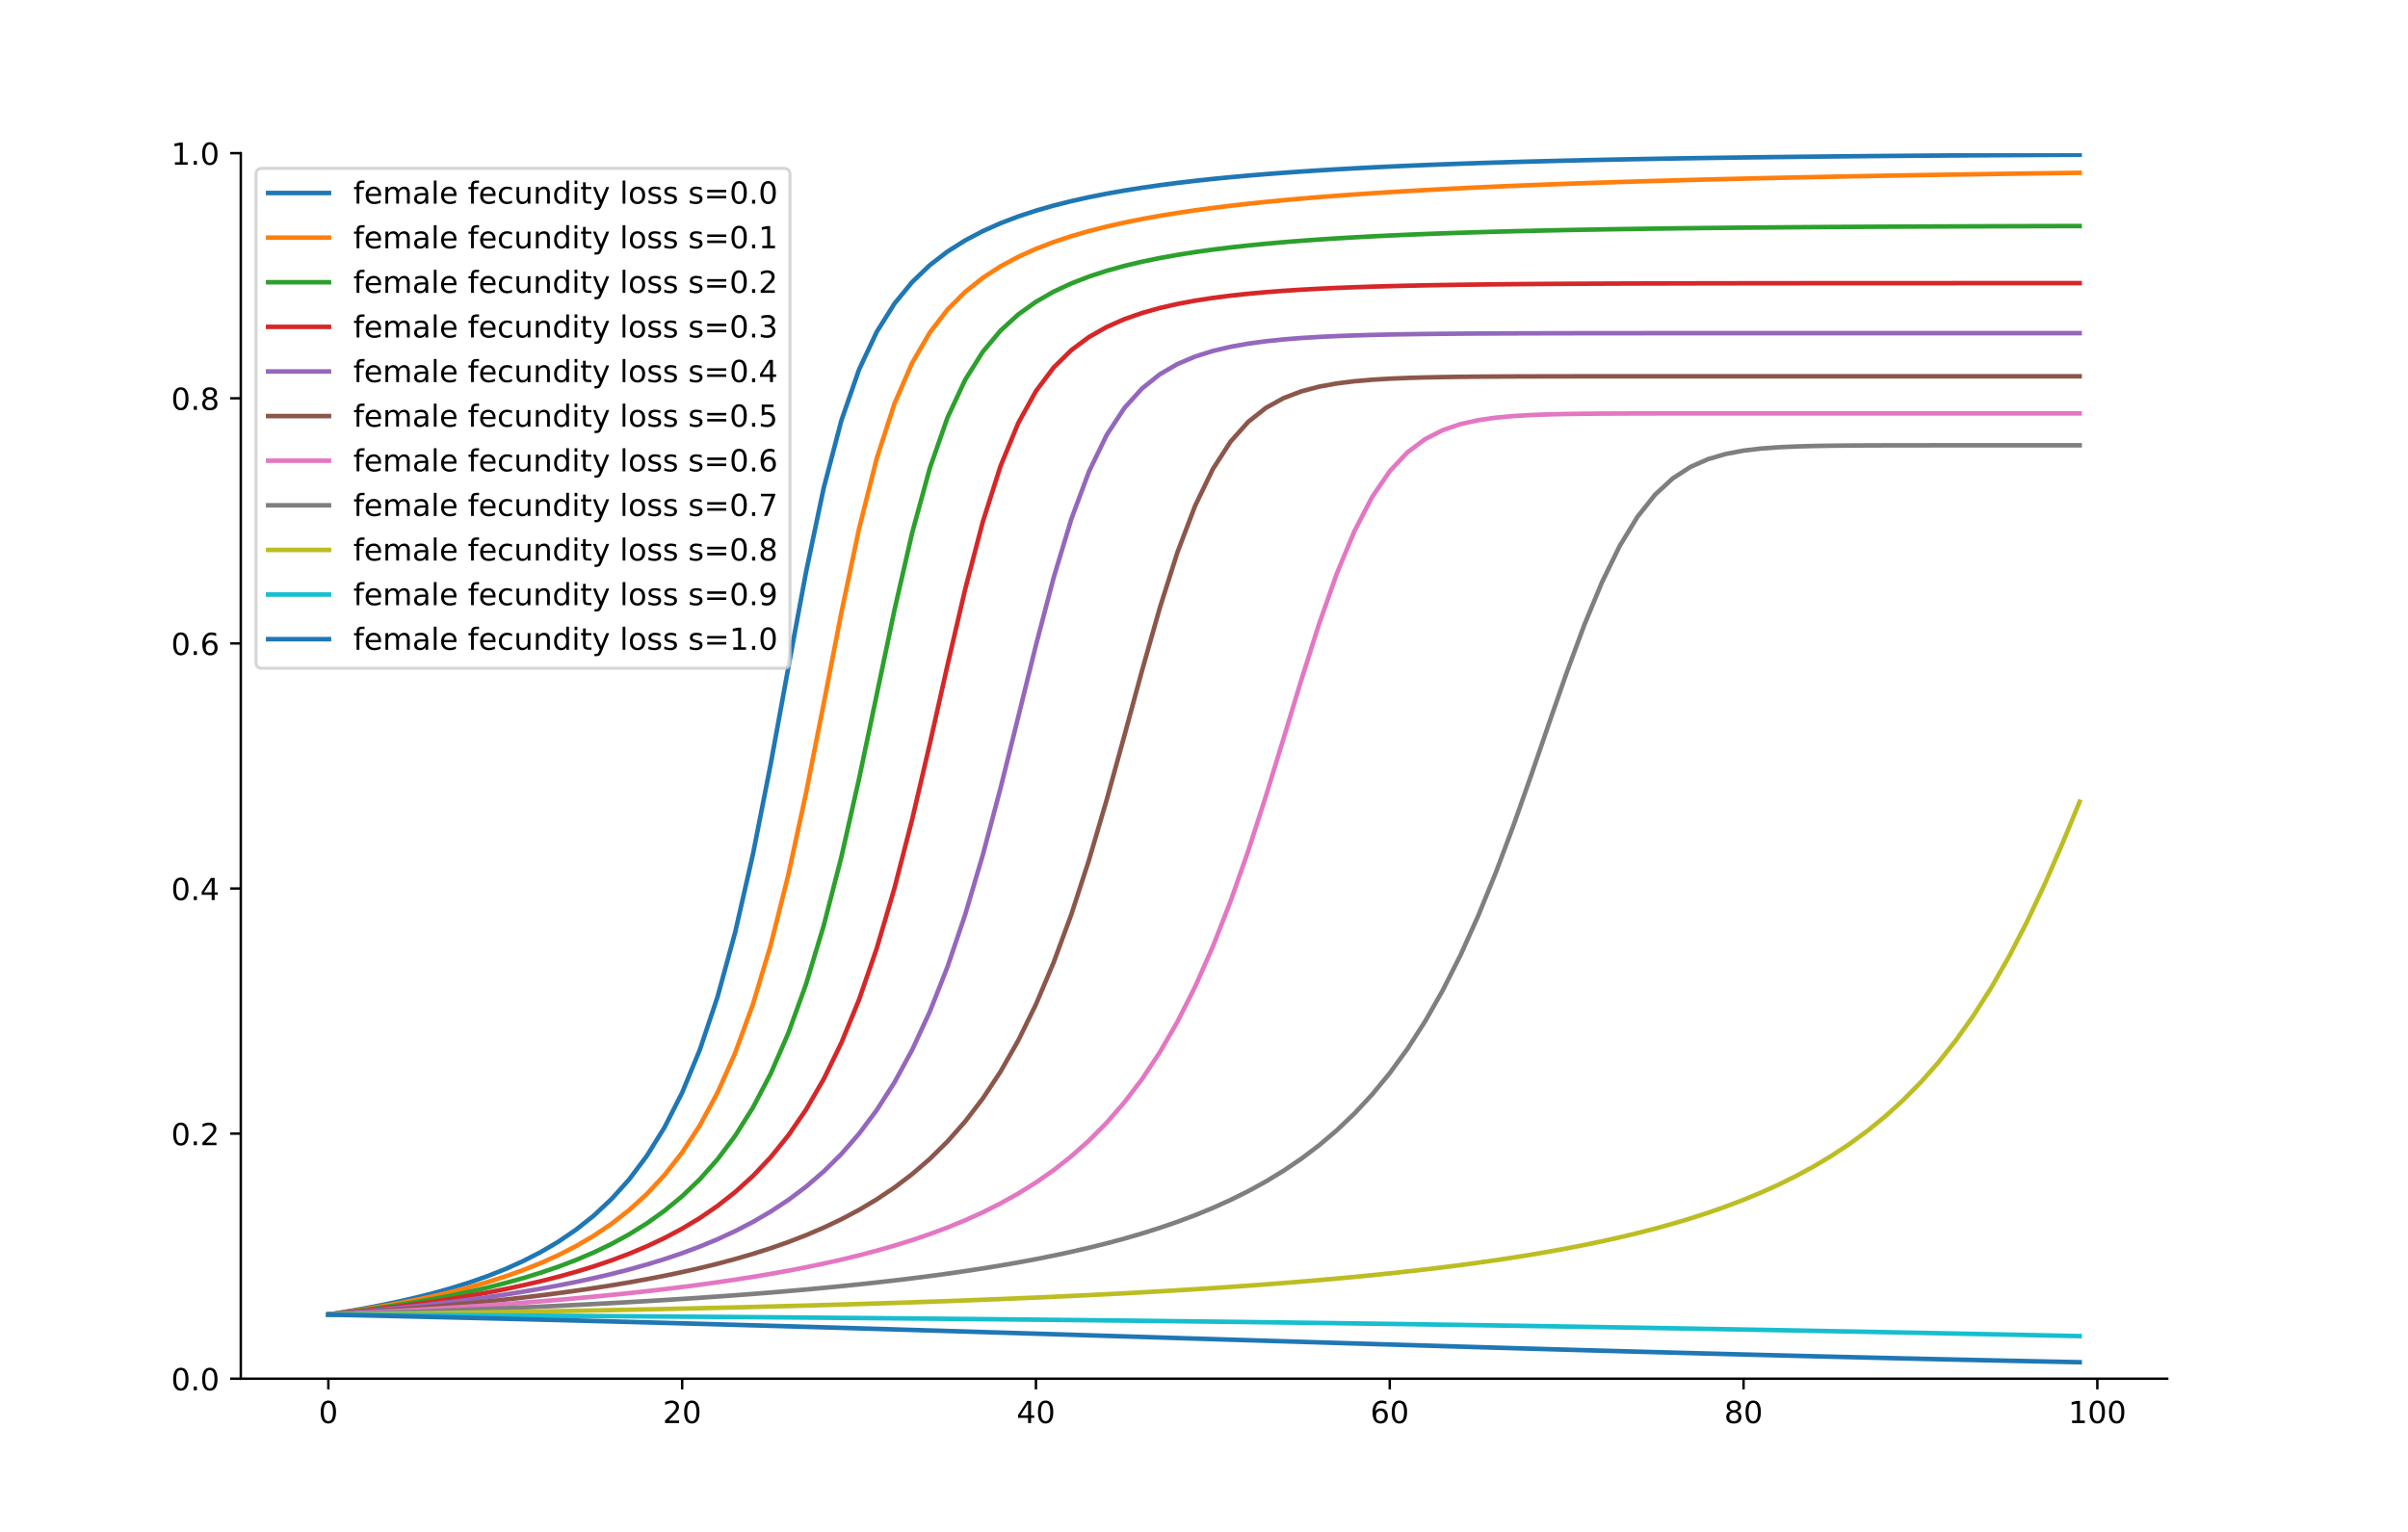 <?xml version="1.0" encoding="utf-8" standalone="no"?>
<!DOCTYPE svg PUBLIC "-//W3C//DTD SVG 1.1//EN"
  "http://www.w3.org/Graphics/SVG/1.1/DTD/svg11.dtd">
<!-- Created with matplotlib (https://matplotlib.org/) -->
<svg height="504pt" version="1.1" viewBox="0 0 792 504" width="792pt" xmlns="http://www.w3.org/2000/svg" xmlns:xlink="http://www.w3.org/1999/xlink">
 <defs>
  <style type="text/css">
*{stroke-linecap:butt;stroke-linejoin:round;}
  </style>
 </defs>
 <g id="figure_1">
  <g id="patch_1">
   <path d="M 0 504 
L 792 504 
L 792 0 
L 0 0 
z
" style="fill:#ffffff;"/>
  </g>
  <g id="axes_1">
   <g id="patch_2">
    <path d="M 79.2 453.6 
L 712.8 453.6 
L 712.8 50.4 
L 79.2 50.4 
z
" style="fill:#ffffff;"/>
   </g>
   <g id="matplotlib.axis_1">
    <g id="xtick_1">
     <g id="line2d_1">
      <defs>
       <path d="M 0 0 
L 0 3.5 
" id="m68df3eb12b" style="stroke:#000000;stroke-width:0.8;"/>
      </defs>
      <g>
       <use style="stroke:#000000;stroke-width:0.8;" x="108" xlink:href="#m68df3eb12b" y="453.6"/>
      </g>
     </g>
     <g id="text_1">
      <!-- 0 -->
      <defs>
       <path d="M 31.781 66.406 
Q 24.172 66.406 20.328 58.906 
Q 16.5 51.422 16.5 36.375 
Q 16.5 21.391 20.328 13.891 
Q 24.172 6.391 31.781 6.391 
Q 39.453 6.391 43.281 13.891 
Q 47.125 21.391 47.125 36.375 
Q 47.125 51.422 43.281 58.906 
Q 39.453 66.406 31.781 66.406 
z
M 31.781 74.219 
Q 44.047 74.219 50.516 64.516 
Q 56.984 54.828 56.984 36.375 
Q 56.984 17.969 50.516 8.266 
Q 44.047 -1.422 31.781 -1.422 
Q 19.531 -1.422 13.062 8.266 
Q 6.594 17.969 6.594 36.375 
Q 6.594 54.828 13.062 64.516 
Q 19.531 74.219 31.781 74.219 
z
" id="DejaVuSans-48"/>
      </defs>
      <g transform="translate(104.819 468.198)scale(0.1 -0.1)">
       <use xlink:href="#DejaVuSans-48"/>
      </g>
     </g>
    </g>
    <g id="xtick_2">
     <g id="line2d_2">
      <g>
       <use style="stroke:#000000;stroke-width:0.8;" x="224.364" xlink:href="#m68df3eb12b" y="453.6"/>
      </g>
     </g>
     <g id="text_2">
      <!-- 20 -->
      <defs>
       <path d="M 19.188 8.297 
L 53.609 8.297 
L 53.609 0 
L 7.328 0 
L 7.328 8.297 
Q 12.938 14.109 22.625 23.891 
Q 32.328 33.688 34.812 36.531 
Q 39.547 41.844 41.422 45.531 
Q 43.312 49.219 43.312 52.781 
Q 43.312 58.594 39.234 62.25 
Q 35.156 65.922 28.609 65.922 
Q 23.969 65.922 18.812 64.312 
Q 13.672 62.703 7.812 59.422 
L 7.812 69.391 
Q 13.766 71.781 18.938 73 
Q 24.125 74.219 28.422 74.219 
Q 39.75 74.219 46.484 68.547 
Q 53.219 62.891 53.219 53.422 
Q 53.219 48.922 51.531 44.891 
Q 49.859 40.875 45.406 35.406 
Q 44.188 33.984 37.641 27.219 
Q 31.109 20.453 19.188 8.297 
z
" id="DejaVuSans-50"/>
      </defs>
      <g transform="translate(218.001 468.198)scale(0.1 -0.1)">
       <use xlink:href="#DejaVuSans-50"/>
       <use x="63.623" xlink:href="#DejaVuSans-48"/>
      </g>
     </g>
    </g>
    <g id="xtick_3">
     <g id="line2d_3">
      <g>
       <use style="stroke:#000000;stroke-width:0.8;" x="340.727" xlink:href="#m68df3eb12b" y="453.6"/>
      </g>
     </g>
     <g id="text_3">
      <!-- 40 -->
      <defs>
       <path d="M 37.797 64.312 
L 12.891 25.391 
L 37.797 25.391 
z
M 35.203 72.906 
L 47.609 72.906 
L 47.609 25.391 
L 58.016 25.391 
L 58.016 17.188 
L 47.609 17.188 
L 47.609 0 
L 37.797 0 
L 37.797 17.188 
L 4.891 17.188 
L 4.891 26.703 
z
" id="DejaVuSans-52"/>
      </defs>
      <g transform="translate(334.365 468.198)scale(0.1 -0.1)">
       <use xlink:href="#DejaVuSans-52"/>
       <use x="63.623" xlink:href="#DejaVuSans-48"/>
      </g>
     </g>
    </g>
    <g id="xtick_4">
     <g id="line2d_4">
      <g>
       <use style="stroke:#000000;stroke-width:0.8;" x="457.091" xlink:href="#m68df3eb12b" y="453.6"/>
      </g>
     </g>
     <g id="text_4">
      <!-- 60 -->
      <defs>
       <path d="M 33.016 40.375 
Q 26.375 40.375 22.484 35.828 
Q 18.609 31.297 18.609 23.391 
Q 18.609 15.531 22.484 10.953 
Q 26.375 6.391 33.016 6.391 
Q 39.656 6.391 43.531 10.953 
Q 47.406 15.531 47.406 23.391 
Q 47.406 31.297 43.531 35.828 
Q 39.656 40.375 33.016 40.375 
z
M 52.594 71.297 
L 52.594 62.312 
Q 48.875 64.062 45.094 64.984 
Q 41.312 65.922 37.594 65.922 
Q 27.828 65.922 22.672 59.328 
Q 17.531 52.734 16.797 39.406 
Q 19.672 43.656 24.016 45.922 
Q 28.375 48.188 33.594 48.188 
Q 44.578 48.188 50.953 41.516 
Q 57.328 34.859 57.328 23.391 
Q 57.328 12.156 50.688 5.359 
Q 44.047 -1.422 33.016 -1.422 
Q 20.359 -1.422 13.672 8.266 
Q 6.984 17.969 6.984 36.375 
Q 6.984 53.656 15.188 63.938 
Q 23.391 74.219 37.203 74.219 
Q 40.922 74.219 44.703 73.484 
Q 48.484 72.75 52.594 71.297 
z
" id="DejaVuSans-54"/>
      </defs>
      <g transform="translate(450.728 468.198)scale(0.1 -0.1)">
       <use xlink:href="#DejaVuSans-54"/>
       <use x="63.623" xlink:href="#DejaVuSans-48"/>
      </g>
     </g>
    </g>
    <g id="xtick_5">
     <g id="line2d_5">
      <g>
       <use style="stroke:#000000;stroke-width:0.8;" x="573.455" xlink:href="#m68df3eb12b" y="453.6"/>
      </g>
     </g>
     <g id="text_5">
      <!-- 80 -->
      <defs>
       <path d="M 31.781 34.625 
Q 24.75 34.625 20.719 30.859 
Q 16.703 27.094 16.703 20.516 
Q 16.703 13.922 20.719 10.156 
Q 24.75 6.391 31.781 6.391 
Q 38.812 6.391 42.859 10.172 
Q 46.922 13.969 46.922 20.516 
Q 46.922 27.094 42.891 30.859 
Q 38.875 34.625 31.781 34.625 
z
M 21.922 38.812 
Q 15.578 40.375 12.031 44.719 
Q 8.5 49.078 8.5 55.328 
Q 8.5 64.062 14.719 69.141 
Q 20.953 74.219 31.781 74.219 
Q 42.672 74.219 48.875 69.141 
Q 55.078 64.062 55.078 55.328 
Q 55.078 49.078 51.531 44.719 
Q 48 40.375 41.703 38.812 
Q 48.828 37.156 52.797 32.312 
Q 56.781 27.484 56.781 20.516 
Q 56.781 9.906 50.312 4.234 
Q 43.844 -1.422 31.781 -1.422 
Q 19.734 -1.422 13.25 4.234 
Q 6.781 9.906 6.781 20.516 
Q 6.781 27.484 10.781 32.312 
Q 14.797 37.156 21.922 38.812 
z
M 18.312 54.391 
Q 18.312 48.734 21.844 45.562 
Q 25.391 42.391 31.781 42.391 
Q 38.141 42.391 41.719 45.562 
Q 45.312 48.734 45.312 54.391 
Q 45.312 60.062 41.719 63.234 
Q 38.141 66.406 31.781 66.406 
Q 25.391 66.406 21.844 63.234 
Q 18.312 60.062 18.312 54.391 
z
" id="DejaVuSans-56"/>
      </defs>
      <g transform="translate(567.092 468.198)scale(0.1 -0.1)">
       <use xlink:href="#DejaVuSans-56"/>
       <use x="63.623" xlink:href="#DejaVuSans-48"/>
      </g>
     </g>
    </g>
    <g id="xtick_6">
     <g id="line2d_6">
      <g>
       <use style="stroke:#000000;stroke-width:0.8;" x="689.818" xlink:href="#m68df3eb12b" y="453.6"/>
      </g>
     </g>
     <g id="text_6">
      <!-- 100 -->
      <defs>
       <path d="M 12.406 8.297 
L 28.516 8.297 
L 28.516 63.922 
L 10.984 60.406 
L 10.984 69.391 
L 28.422 72.906 
L 38.281 72.906 
L 38.281 8.297 
L 54.391 8.297 
L 54.391 0 
L 12.406 0 
z
" id="DejaVuSans-49"/>
      </defs>
      <g transform="translate(680.274 468.198)scale(0.1 -0.1)">
       <use xlink:href="#DejaVuSans-49"/>
       <use x="63.623" xlink:href="#DejaVuSans-48"/>
       <use x="127.246" xlink:href="#DejaVuSans-48"/>
      </g>
     </g>
    </g>
   </g>
   <g id="matplotlib.axis_2">
    <g id="ytick_1">
     <g id="line2d_7">
      <defs>
       <path d="M 0 0 
L -3.5 0 
" id="mb679fb23ec" style="stroke:#000000;stroke-width:0.8;"/>
      </defs>
      <g>
       <use style="stroke:#000000;stroke-width:0.8;" x="79.2" xlink:href="#mb679fb23ec" y="453.6"/>
      </g>
     </g>
     <g id="text_7">
      <!-- 0.0 -->
      <defs>
       <path d="M 10.688 12.406 
L 21 12.406 
L 21 0 
L 10.688 0 
z
" id="DejaVuSans-46"/>
      </defs>
      <g transform="translate(56.297 457.399)scale(0.1 -0.1)">
       <use xlink:href="#DejaVuSans-48"/>
       <use x="63.623" xlink:href="#DejaVuSans-46"/>
       <use x="95.41" xlink:href="#DejaVuSans-48"/>
      </g>
     </g>
    </g>
    <g id="ytick_2">
     <g id="line2d_8">
      <g>
       <use style="stroke:#000000;stroke-width:0.8;" x="79.2" xlink:href="#mb679fb23ec" y="372.96"/>
      </g>
     </g>
     <g id="text_8">
      <!-- 0.2 -->
      <g transform="translate(56.297 376.759)scale(0.1 -0.1)">
       <use xlink:href="#DejaVuSans-48"/>
       <use x="63.623" xlink:href="#DejaVuSans-46"/>
       <use x="95.41" xlink:href="#DejaVuSans-50"/>
      </g>
     </g>
    </g>
    <g id="ytick_3">
     <g id="line2d_9">
      <g>
       <use style="stroke:#000000;stroke-width:0.8;" x="79.2" xlink:href="#mb679fb23ec" y="292.32"/>
      </g>
     </g>
     <g id="text_9">
      <!-- 0.4 -->
      <g transform="translate(56.297 296.119)scale(0.1 -0.1)">
       <use xlink:href="#DejaVuSans-48"/>
       <use x="63.623" xlink:href="#DejaVuSans-46"/>
       <use x="95.41" xlink:href="#DejaVuSans-52"/>
      </g>
     </g>
    </g>
    <g id="ytick_4">
     <g id="line2d_10">
      <g>
       <use style="stroke:#000000;stroke-width:0.8;" x="79.2" xlink:href="#mb679fb23ec" y="211.68"/>
      </g>
     </g>
     <g id="text_10">
      <!-- 0.6 -->
      <g transform="translate(56.297 215.479)scale(0.1 -0.1)">
       <use xlink:href="#DejaVuSans-48"/>
       <use x="63.623" xlink:href="#DejaVuSans-46"/>
       <use x="95.41" xlink:href="#DejaVuSans-54"/>
      </g>
     </g>
    </g>
    <g id="ytick_5">
     <g id="line2d_11">
      <g>
       <use style="stroke:#000000;stroke-width:0.8;" x="79.2" xlink:href="#mb679fb23ec" y="131.04"/>
      </g>
     </g>
     <g id="text_11">
      <!-- 0.8 -->
      <g transform="translate(56.297 134.839)scale(0.1 -0.1)">
       <use xlink:href="#DejaVuSans-48"/>
       <use x="63.623" xlink:href="#DejaVuSans-46"/>
       <use x="95.41" xlink:href="#DejaVuSans-56"/>
      </g>
     </g>
    </g>
    <g id="ytick_6">
     <g id="line2d_12">
      <g>
       <use style="stroke:#000000;stroke-width:0.8;" x="79.2" xlink:href="#mb679fb23ec" y="50.4"/>
      </g>
     </g>
     <g id="text_12">
      <!-- 1.0 -->
      <g transform="translate(56.297 54.199)scale(0.1 -0.1)">
       <use xlink:href="#DejaVuSans-49"/>
       <use x="63.623" xlink:href="#DejaVuSans-46"/>
       <use x="95.41" xlink:href="#DejaVuSans-48"/>
      </g>
     </g>
    </g>
   </g>
   <g id="line2d_13">
    <path clip-path="url(#p7c2c29e664)" d="M 108 432.485 
L 113.818 431.541 
L 119.636 430.519 
L 125.455 429.404 
L 131.273 428.184 
L 137.091 426.842 
L 142.909 425.36 
L 148.727 423.718 
L 154.545 421.889 
L 160.364 419.841 
L 166.182 417.535 
L 172 414.923 
L 177.818 411.945 
L 183.636 408.526 
L 189.455 404.569 
L 195.273 399.952 
L 201.091 394.518 
L 206.909 388.06 
L 212.727 380.313 
L 218.545 370.928 
L 224.364 359.461 
L 230.182 345.357 
L 236 327.975 
L 241.818 306.679 
L 247.636 281.094 
L 253.455 251.561 
L 259.273 219.671 
L 265.091 188.307 
L 270.909 160.599 
L 276.727 138.366 
L 282.545 121.588 
L 288.364 109.177 
L 294.182 99.905 
L 300 92.81 
L 305.818 87.238 
L 311.636 82.759 
L 317.455 79.085 
L 323.273 76.022 
L 329.091 73.432 
L 334.909 71.217 
L 340.727 69.303 
L 346.545 67.635 
L 352.364 66.17 
L 358.182 64.874 
L 364 63.722 
L 369.818 62.692 
L 375.636 61.767 
L 381.455 60.933 
L 387.273 60.177 
L 393.091 59.491 
L 398.909 58.865 
L 404.727 58.294 
L 410.545 57.77 
L 416.364 57.288 
L 422.182 56.845 
L 428 56.436 
L 433.818 56.059 
L 439.636 55.709 
L 445.455 55.385 
L 451.273 55.083 
L 457.091 54.803 
L 462.909 54.543 
L 468.727 54.3 
L 474.545 54.073 
L 480.364 53.861 
L 486.182 53.663 
L 492 53.477 
L 497.818 53.303 
L 503.636 53.141 
L 509.455 52.988 
L 515.273 52.844 
L 521.091 52.71 
L 526.909 52.583 
L 532.727 52.464 
L 538.545 52.352 
L 544.364 52.246 
L 550.182 52.146 
L 556 52.053 
L 561.818 51.964 
L 567.636 51.881 
L 573.455 51.802 
L 579.273 51.728 
L 585.091 51.658 
L 590.909 51.592 
L 596.727 51.529 
L 602.545 51.47 
L 608.364 51.414 
L 614.182 51.361 
L 620 51.311 
L 625.818 51.264 
L 631.636 51.219 
L 637.455 51.177 
L 643.273 51.137 
L 649.091 51.099 
L 654.909 51.063 
L 660.727 51.029 
L 666.545 50.996 
L 672.364 50.966 
L 678.182 50.937 
L 684 50.909 
" style="fill:none;stroke:#1f77b4;stroke-linecap:square;stroke-width:1.5;"/>
   </g>
   <g id="line2d_14">
    <path clip-path="url(#p7c2c29e664)" d="M 108 432.485 
L 113.818 431.649 
L 119.636 430.757 
L 125.455 429.791 
L 131.273 428.742 
L 137.091 427.599 
L 142.909 426.35 
L 148.727 424.98 
L 154.545 423.471 
L 160.364 421.803 
L 166.182 419.95 
L 172 417.881 
L 177.818 415.561 
L 183.636 412.942 
L 189.455 409.97 
L 195.273 406.574 
L 201.091 402.666 
L 206.909 398.134 
L 212.727 392.837 
L 218.545 386.592 
L 224.364 379.164 
L 230.182 370.256 
L 236 359.486 
L 241.818 346.388 
L 247.636 330.424 
L 253.455 311.046 
L 259.273 287.876 
L 265.091 261.03 
L 270.909 231.547 
L 276.727 201.6 
L 282.545 173.971 
L 288.364 150.828 
L 294.182 132.842 
L 300 119.402 
L 305.818 109.414 
L 311.636 101.869 
L 317.455 96.028 
L 323.273 91.389 
L 329.091 87.621 
L 334.909 84.501 
L 340.727 81.876 
L 346.545 79.638 
L 352.364 77.705 
L 358.182 76.021 
L 364 74.54 
L 369.818 73.227 
L 375.636 72.056 
L 381.455 71.005 
L 387.273 70.055 
L 393.091 69.194 
L 398.909 68.409 
L 404.727 67.691 
L 410.545 67.032 
L 416.364 66.424 
L 422.182 65.862 
L 428 65.34 
L 433.818 64.856 
L 439.636 64.404 
L 445.455 63.982 
L 451.273 63.586 
L 457.091 63.215 
L 462.909 62.866 
L 468.727 62.538 
L 474.545 62.228 
L 480.364 61.935 
L 486.182 61.657 
L 492 61.395 
L 497.818 61.145 
L 503.636 60.908 
L 509.455 60.682 
L 515.273 60.467 
L 521.091 60.262 
L 526.909 60.066 
L 532.727 59.879 
L 538.545 59.699 
L 544.364 59.528 
L 550.182 59.363 
L 556 59.205 
L 561.818 59.054 
L 567.636 58.908 
L 573.455 58.768 
L 579.273 58.634 
L 585.091 58.504 
L 590.909 58.379 
L 596.727 58.258 
L 602.545 58.142 
L 608.364 58.029 
L 614.182 57.921 
L 620 57.816 
L 625.818 57.714 
L 631.636 57.616 
L 637.455 57.521 
L 643.273 57.429 
L 649.091 57.34 
L 654.909 57.253 
L 660.727 57.169 
L 666.545 57.088 
L 672.364 57.008 
L 678.182 56.932 
L 684 56.857 
" style="fill:none;stroke:#ff7f0e;stroke-linecap:square;stroke-width:1.5;"/>
   </g>
   <g id="line2d_15">
    <path clip-path="url(#p7c2c29e664)" d="M 108 432.485 
L 113.818 431.758 
L 119.636 430.992 
L 125.455 430.169 
L 131.273 429.283 
L 137.091 428.326 
L 142.909 427.29 
L 148.727 426.165 
L 154.545 424.939 
L 160.364 423.6 
L 166.182 422.132 
L 172 420.516 
L 177.818 418.73 
L 183.636 416.748 
L 189.455 414.538 
L 195.273 412.06 
L 201.091 409.268 
L 206.909 406.103 
L 212.727 402.493 
L 218.545 398.347 
L 224.364 393.553 
L 230.182 387.966 
L 236 381.407 
L 241.818 373.644 
L 247.636 364.392 
L 253.455 353.293 
L 259.273 339.927 
L 265.091 323.832 
L 270.909 304.582 
L 276.727 281.961 
L 282.545 256.245 
L 288.364 228.521 
L 294.182 200.767 
L 300 175.346 
L 305.818 154.042 
L 311.636 137.407 
L 317.455 124.936 
L 323.273 115.687 
L 329.091 108.755 
L 334.909 103.448 
L 340.727 99.29 
L 346.545 95.96 
L 352.364 93.242 
L 358.182 90.987 
L 364 89.091 
L 369.818 87.479 
L 375.636 86.094 
L 381.455 84.896 
L 387.273 83.85 
L 393.091 82.932 
L 398.909 82.122 
L 404.727 81.404 
L 410.545 80.764 
L 416.364 80.192 
L 422.182 79.679 
L 428 79.216 
L 433.818 78.799 
L 439.636 78.422 
L 445.455 78.08 
L 451.273 77.769 
L 457.091 77.485 
L 462.909 77.227 
L 468.727 76.991 
L 474.545 76.775 
L 480.364 76.577 
L 486.182 76.396 
L 492 76.229 
L 497.818 76.076 
L 503.636 75.935 
L 509.455 75.806 
L 515.273 75.686 
L 521.091 75.576 
L 526.909 75.475 
L 532.727 75.381 
L 538.545 75.294 
L 544.364 75.214 
L 550.182 75.14 
L 556 75.071 
L 561.818 75.008 
L 567.636 74.949 
L 573.455 74.895 
L 579.273 74.845 
L 585.091 74.798 
L 590.909 74.755 
L 596.727 74.714 
L 602.545 74.677 
L 608.364 74.643 
L 614.182 74.611 
L 620 74.581 
L 625.818 74.553 
L 631.636 74.528 
L 637.455 74.504 
L 643.273 74.482 
L 649.091 74.461 
L 654.909 74.442 
L 660.727 74.424 
L 666.545 74.408 
L 672.364 74.393 
L 678.182 74.379 
L 684 74.365 
" style="fill:none;stroke:#2ca02c;stroke-linecap:square;stroke-width:1.5;"/>
   </g>
   <g id="line2d_16">
    <path clip-path="url(#p7c2c29e664)" d="M 108 432.485 
L 113.818 431.867 
L 119.636 431.224 
L 125.455 430.538 
L 131.273 429.806 
L 137.091 429.022 
L 142.909 428.181 
L 148.727 427.277 
L 154.545 426.303 
L 160.364 425.25 
L 166.182 424.11 
L 172 422.871 
L 177.818 421.522 
L 183.636 420.046 
L 189.455 418.427 
L 195.273 416.644 
L 201.091 414.673 
L 206.909 412.484 
L 212.727 410.042 
L 218.545 407.306 
L 224.364 404.221 
L 230.182 400.726 
L 236 396.741 
L 241.818 392.168 
L 247.636 386.887 
L 253.455 380.747 
L 259.273 373.557 
L 265.091 365.085 
L 270.909 355.046 
L 276.727 343.103 
L 282.545 328.882 
L 288.364 312.018 
L 294.182 292.258 
L 300 269.641 
L 305.818 244.741 
L 311.636 218.844 
L 317.455 193.826 
L 323.273 171.581 
L 329.091 153.305 
L 334.909 139.185 
L 340.727 128.664 
L 346.545 120.919 
L 352.364 115.186 
L 358.182 110.876 
L 364 107.577 
L 369.818 105.005 
L 375.636 102.967 
L 381.455 101.331 
L 387.273 100.003 
L 393.091 98.914 
L 398.909 98.016 
L 404.727 97.269 
L 410.545 96.645 
L 416.364 96.122 
L 422.182 95.681 
L 428 95.309 
L 433.818 94.994 
L 439.636 94.726 
L 445.455 94.499 
L 451.273 94.305 
L 457.091 94.14 
L 462.909 93.999 
L 468.727 93.878 
L 474.545 93.775 
L 480.364 93.686 
L 486.182 93.611 
L 492 93.546 
L 497.818 93.49 
L 503.636 93.443 
L 509.455 93.402 
L 515.273 93.367 
L 521.091 93.336 
L 526.909 93.311 
L 532.727 93.288 
L 538.545 93.269 
L 544.364 93.253 
L 550.182 93.239 
L 556 93.227 
L 561.818 93.216 
L 567.636 93.207 
L 573.455 93.2 
L 579.273 93.193 
L 585.091 93.187 
L 590.909 93.182 
L 596.727 93.178 
L 602.545 93.175 
L 608.364 93.171 
L 614.182 93.169 
L 620 93.166 
L 625.818 93.165 
L 631.636 93.163 
L 637.455 93.161 
L 643.273 93.16 
L 649.091 93.159 
L 654.909 93.158 
L 660.727 93.157 
L 666.545 93.157 
L 672.364 93.156 
L 678.182 93.156 
L 684 93.155 
" style="fill:none;stroke:#d62728;stroke-linecap:square;stroke-width:1.5;"/>
   </g>
   <g id="line2d_17">
    <path clip-path="url(#p7c2c29e664)" d="M 108 432.485 
L 113.818 431.976 
L 119.636 431.453 
L 125.455 430.899 
L 131.273 430.313 
L 137.091 429.69 
L 142.909 429.028 
L 148.727 428.323 
L 154.545 427.571 
L 160.364 426.767 
L 166.182 425.907 
L 172 424.983 
L 177.818 423.99 
L 183.636 422.919 
L 189.455 421.762 
L 195.273 420.508 
L 201.091 419.145 
L 206.909 417.659 
L 212.727 416.035 
L 218.545 414.253 
L 224.364 412.29 
L 230.182 410.12 
L 236 407.711 
L 241.818 405.025 
L 247.636 402.015 
L 253.455 398.626 
L 259.273 394.79 
L 265.091 390.423 
L 270.909 385.423 
L 276.727 379.665 
L 282.545 372.993 
L 288.364 365.221 
L 294.182 356.121 
L 300 345.429 
L 305.818 332.849 
L 311.636 318.083 
L 317.455 300.89 
L 323.273 281.2 
L 329.091 259.269 
L 334.909 235.854 
L 340.727 212.254 
L 346.545 190.082 
L 352.364 170.774 
L 358.182 155.111 
L 364 143.102 
L 369.818 134.23 
L 375.636 127.795 
L 381.455 123.146 
L 387.273 119.771 
L 393.091 117.298 
L 398.909 115.466 
L 404.727 114.095 
L 410.545 113.06 
L 416.364 112.272 
L 422.182 111.669 
L 428 111.206 
L 433.818 110.848 
L 439.636 110.571 
L 445.455 110.357 
L 451.273 110.19 
L 457.091 110.06 
L 462.909 109.959 
L 468.727 109.88 
L 474.545 109.819 
L 480.364 109.77 
L 486.182 109.733 
L 492 109.704 
L 497.818 109.681 
L 503.636 109.663 
L 509.455 109.649 
L 515.273 109.638 
L 521.091 109.629 
L 526.909 109.623 
L 532.727 109.618 
L 538.545 109.614 
L 544.364 109.61 
L 550.182 109.608 
L 556 109.606 
L 561.818 109.604 
L 567.636 109.603 
L 573.455 109.602 
L 579.273 109.602 
L 585.091 109.601 
L 590.909 109.6 
L 596.727 109.6 
L 602.545 109.6 
L 608.364 109.6 
L 614.182 109.599 
L 620 109.599 
L 625.818 109.599 
L 631.636 109.599 
L 637.455 109.599 
L 643.273 109.599 
L 649.091 109.599 
L 654.909 109.599 
L 660.727 109.599 
L 666.545 109.599 
L 672.364 109.599 
L 678.182 109.599 
L 684 109.599 
" style="fill:none;stroke:#9467bd;stroke-linecap:square;stroke-width:1.5;"/>
   </g>
   <g id="line2d_18">
    <path clip-path="url(#p7c2c29e664)" d="M 108 432.485 
L 113.818 432.086 
L 119.636 431.679 
L 125.455 431.252 
L 131.273 430.803 
L 137.091 430.33 
L 142.909 429.832 
L 148.727 429.307 
L 154.545 428.752 
L 160.364 428.164 
L 166.182 427.542 
L 172 426.883 
L 177.818 426.182 
L 183.636 425.436 
L 189.455 424.64 
L 195.273 423.791 
L 201.091 422.882 
L 206.909 421.908 
L 212.727 420.861 
L 218.545 419.734 
L 224.364 418.518 
L 230.182 417.202 
L 236 415.774 
L 241.818 414.22 
L 247.636 412.525 
L 253.455 410.669 
L 259.273 408.63 
L 265.091 406.383 
L 270.909 403.895 
L 276.727 401.132 
L 282.545 398.048 
L 288.364 394.59 
L 294.182 390.696 
L 300 386.289 
L 305.818 381.275 
L 311.636 375.543 
L 317.455 368.958 
L 323.273 361.356 
L 329.091 352.549 
L 334.909 342.321 
L 340.727 330.436 
L 346.545 316.669 
L 352.364 300.846 
L 358.182 282.928 
L 364 263.125 
L 369.818 242.009 
L 375.636 220.559 
L 381.455 200.043 
L 387.273 181.7 
L 393.091 166.374 
L 398.909 154.327 
L 404.727 145.308 
L 410.545 138.79 
L 416.364 134.185 
L 422.182 130.977 
L 428 128.756 
L 433.818 127.223 
L 439.636 126.166 
L 445.455 125.436 
L 451.273 124.931 
L 457.091 124.581 
L 462.909 124.339 
L 468.727 124.171 
L 474.545 124.054 
L 480.364 123.973 
L 486.182 123.916 
L 492 123.877 
L 497.818 123.849 
L 503.636 123.83 
L 509.455 123.817 
L 515.273 123.808 
L 521.091 123.802 
L 526.909 123.797 
L 532.727 123.794 
L 538.545 123.792 
L 544.364 123.79 
L 550.182 123.789 
L 556 123.788 
L 561.818 123.788 
L 567.636 123.788 
L 573.455 123.787 
L 579.273 123.787 
L 585.091 123.787 
L 590.909 123.787 
L 596.727 123.787 
L 602.545 123.787 
L 608.364 123.787 
L 614.182 123.787 
L 620 123.787 
L 625.818 123.787 
L 631.636 123.787 
L 637.455 123.787 
L 643.273 123.787 
L 649.091 123.787 
L 654.909 123.787 
L 660.727 123.787 
L 666.545 123.787 
L 672.364 123.787 
L 678.182 123.787 
L 684 123.787 
" style="fill:none;stroke:#8c564b;stroke-linecap:square;stroke-width:1.5;"/>
   </g>
   <g id="line2d_19">
    <path clip-path="url(#p7c2c29e664)" d="M 108 432.485 
L 113.818 432.195 
L 119.636 431.902 
L 125.455 431.596 
L 131.273 431.277 
L 137.091 430.944 
L 142.909 430.597 
L 148.727 430.233 
L 154.545 429.852 
L 160.364 429.453 
L 166.182 429.035 
L 172 428.597 
L 177.818 428.136 
L 183.636 427.651 
L 189.455 427.141 
L 195.273 426.603 
L 201.091 426.036 
L 206.909 425.437 
L 212.727 424.803 
L 218.545 424.132 
L 224.364 423.42 
L 230.182 422.664 
L 236 421.859 
L 241.818 421.002 
L 247.636 420.086 
L 253.455 419.108 
L 259.273 418.059 
L 265.091 416.933 
L 270.909 415.722 
L 276.727 414.416 
L 282.545 413.004 
L 288.364 411.474 
L 294.182 409.812 
L 300 408.001 
L 305.818 406.021 
L 311.636 403.852 
L 317.455 401.465 
L 323.273 398.831 
L 329.091 395.913 
L 334.909 392.667 
L 340.727 389.043 
L 346.545 384.98 
L 352.364 380.405 
L 358.182 375.232 
L 364 369.358 
L 369.818 362.662 
L 375.636 355.005 
L 381.455 346.227 
L 387.273 336.154 
L 393.091 324.611 
L 398.909 311.44 
L 404.727 296.548 
L 410.545 279.963 
L 416.364 261.916 
L 422.182 242.911 
L 428 223.739 
L 433.818 205.39 
L 439.636 188.838 
L 445.455 174.796 
L 451.273 163.562 
L 457.091 155.029 
L 462.909 148.827 
L 468.727 144.475 
L 474.545 141.507 
L 480.364 139.53 
L 486.182 138.237 
L 492 137.404 
L 497.818 136.873 
L 503.636 136.54 
L 509.455 136.331 
L 515.273 136.202 
L 521.091 136.122 
L 526.909 136.073 
L 532.727 136.043 
L 538.545 136.025 
L 544.364 136.013 
L 550.182 136.007 
L 556 136.003 
L 561.818 136 
L 567.636 135.999 
L 573.455 135.998 
L 579.273 135.997 
L 585.091 135.997 
L 590.909 135.997 
L 596.727 135.996 
L 602.545 135.996 
L 608.364 135.996 
L 614.182 135.996 
L 620 135.996 
L 625.818 135.996 
L 631.636 135.996 
L 637.455 135.996 
L 643.273 135.996 
L 649.091 135.996 
L 654.909 135.996 
L 660.727 135.996 
L 666.545 135.996 
L 672.364 135.996 
L 678.182 135.996 
L 684 135.996 
" style="fill:none;stroke:#e377c2;stroke-linecap:square;stroke-width:1.5;"/>
   </g>
   <g id="line2d_20">
    <path clip-path="url(#p7c2c29e664)" d="M 108 432.485 
L 113.818 432.304 
L 119.636 432.122 
L 125.455 431.932 
L 131.273 431.737 
L 137.091 431.534 
L 142.909 431.323 
L 148.727 431.105 
L 154.545 430.879 
L 160.364 430.645 
L 166.182 430.401 
L 172 430.148 
L 177.818 429.885 
L 183.636 429.611 
L 189.455 429.326 
L 195.273 429.03 
L 201.091 428.721 
L 206.909 428.399 
L 212.727 428.063 
L 218.545 427.712 
L 224.364 427.346 
L 230.182 426.963 
L 236 426.562 
L 241.818 426.143 
L 247.636 425.703 
L 253.455 425.241 
L 259.273 424.757 
L 265.091 424.248 
L 270.909 423.712 
L 276.727 423.149 
L 282.545 422.554 
L 288.364 421.926 
L 294.182 421.263 
L 300 420.562 
L 305.818 419.818 
L 311.636 419.03 
L 317.455 418.192 
L 323.273 417.301 
L 329.091 416.351 
L 334.909 415.337 
L 340.727 414.253 
L 346.545 413.091 
L 352.364 411.844 
L 358.182 410.503 
L 364 409.058 
L 369.818 407.496 
L 375.636 405.805 
L 381.455 403.969 
L 387.273 401.971 
L 393.091 399.789 
L 398.909 397.402 
L 404.727 394.78 
L 410.545 391.892 
L 416.364 388.701 
L 422.182 385.162 
L 428 381.224 
L 433.818 376.827 
L 439.636 371.901 
L 445.455 366.364 
L 451.273 360.12 
L 457.091 353.063 
L 462.909 345.073 
L 468.727 336.023 
L 474.545 325.782 
L 480.364 314.24 
L 486.182 301.321 
L 492 287.028 
L 497.818 271.487 
L 503.636 254.996 
L 509.455 238.053 
L 515.273 221.332 
L 521.091 205.592 
L 526.909 191.529 
L 532.727 179.623 
L 538.545 170.06 
L 544.364 162.744 
L 550.182 157.388 
L 556 153.615 
L 561.818 151.047 
L 567.636 149.349 
L 573.455 148.255 
L 579.273 147.565 
L 585.091 147.139 
L 590.909 146.88 
L 596.727 146.724 
L 602.545 146.632 
L 608.364 146.578 
L 614.182 146.546 
L 620 146.528 
L 625.818 146.517 
L 631.636 146.511 
L 637.455 146.508 
L 643.273 146.506 
L 649.091 146.505 
L 654.909 146.504 
L 660.727 146.504 
L 666.545 146.504 
L 672.364 146.504 
L 678.182 146.504 
L 684 146.504 
" style="fill:none;stroke:#7f7f7f;stroke-linecap:square;stroke-width:1.5;"/>
   </g>
   <g id="line2d_21">
    <path clip-path="url(#p7c2c29e664)" d="M 108 432.485 
L 113.818 432.414 
L 119.636 432.339 
L 125.455 432.261 
L 131.273 432.181 
L 137.091 432.099 
L 142.909 432.015 
L 148.727 431.928 
L 154.545 431.839 
L 160.364 431.747 
L 166.182 431.653 
L 172 431.556 
L 177.818 431.456 
L 183.636 431.353 
L 189.455 431.247 
L 195.273 431.138 
L 201.091 431.026 
L 206.909 430.91 
L 212.727 430.791 
L 218.545 430.668 
L 224.364 430.541 
L 230.182 430.41 
L 236 430.275 
L 241.818 430.136 
L 247.636 429.992 
L 253.455 429.844 
L 259.273 429.691 
L 265.091 429.533 
L 270.909 429.369 
L 276.727 429.2 
L 282.545 429.026 
L 288.364 428.845 
L 294.182 428.658 
L 300 428.465 
L 305.818 428.264 
L 311.636 428.057 
L 317.455 427.841 
L 323.273 427.618 
L 329.091 427.387 
L 334.909 427.147 
L 340.727 426.898 
L 346.545 426.639 
L 352.364 426.37 
L 358.182 426.091 
L 364 425.8 
L 369.818 425.498 
L 375.636 425.182 
L 381.455 424.854 
L 387.273 424.512 
L 393.091 424.155 
L 398.909 423.782 
L 404.727 423.393 
L 410.545 422.986 
L 416.364 422.56 
L 422.182 422.115 
L 428 421.648 
L 433.818 421.158 
L 439.636 420.645 
L 445.455 420.105 
L 451.273 419.538 
L 457.091 418.941 
L 462.909 418.312 
L 468.727 417.648 
L 474.545 416.948 
L 480.364 416.208 
L 486.182 415.425 
L 492 414.595 
L 497.818 413.715 
L 503.636 412.78 
L 509.455 411.785 
L 515.273 410.725 
L 521.091 409.593 
L 526.909 408.384 
L 532.727 407.089 
L 538.545 405.699 
L 544.364 404.206 
L 550.182 402.597 
L 556 400.861 
L 561.818 398.984 
L 567.636 396.948 
L 573.455 394.736 
L 579.273 392.326 
L 585.091 389.694 
L 590.909 386.812 
L 596.727 383.647 
L 602.545 380.162 
L 608.364 376.314 
L 614.182 372.053 
L 620 367.323 
L 625.818 362.06 
L 631.636 356.19 
L 637.455 349.633 
L 643.273 342.302 
L 649.091 334.107 
L 654.909 324.959 
L 660.727 314.784 
L 666.545 303.534 
L 672.364 291.212 
L 678.182 277.897 
L 684 263.775 
" style="fill:none;stroke:#bcbd22;stroke-linecap:square;stroke-width:1.5;"/>
   </g>
   <g id="line2d_22">
    <path clip-path="url(#p7c2c29e664)" d="M 108 432.485 
L 113.818 432.524 
L 119.636 432.552 
L 125.455 432.581 
L 131.273 432.611 
L 137.091 432.642 
L 142.909 432.673 
L 148.727 432.704 
L 154.545 432.737 
L 160.364 432.769 
L 166.182 432.803 
L 172 432.837 
L 177.818 432.872 
L 183.636 432.908 
L 189.455 432.944 
L 195.273 432.981 
L 201.091 433.019 
L 206.909 433.057 
L 212.727 433.096 
L 218.545 433.136 
L 224.364 433.177 
L 230.182 433.219 
L 236 433.261 
L 241.818 433.304 
L 247.636 433.348 
L 253.455 433.393 
L 259.273 433.438 
L 265.091 433.485 
L 270.909 433.532 
L 276.727 433.58 
L 282.545 433.629 
L 288.364 433.679 
L 294.182 433.73 
L 300 433.782 
L 305.818 433.834 
L 311.636 433.888 
L 317.455 433.942 
L 323.273 433.998 
L 329.091 434.054 
L 334.909 434.112 
L 340.727 434.17 
L 346.545 434.23 
L 352.364 434.29 
L 358.182 434.352 
L 364 434.415 
L 369.818 434.478 
L 375.636 434.543 
L 381.455 434.609 
L 387.273 434.675 
L 393.091 434.743 
L 398.909 434.812 
L 404.727 434.882 
L 410.545 434.954 
L 416.364 435.026 
L 422.182 435.099 
L 428 435.174 
L 433.818 435.25 
L 439.636 435.327 
L 445.455 435.405 
L 451.273 435.484 
L 457.091 435.564 
L 462.909 435.645 
L 468.727 435.728 
L 474.545 435.812 
L 480.364 435.897 
L 486.182 435.983 
L 492 436.07 
L 497.818 436.159 
L 503.636 436.249 
L 509.455 436.339 
L 515.273 436.431 
L 521.091 436.525 
L 526.909 436.619 
L 532.727 436.715 
L 538.545 436.811 
L 544.364 436.909 
L 550.182 437.008 
L 556 437.108 
L 561.818 437.21 
L 567.636 437.312 
L 573.455 437.416 
L 579.273 437.52 
L 585.091 437.626 
L 590.909 437.733 
L 596.727 437.841 
L 602.545 437.95 
L 608.364 438.06 
L 614.182 438.171 
L 620 438.284 
L 625.818 438.397 
L 631.636 438.511 
L 637.455 438.626 
L 643.273 438.742 
L 649.091 438.859 
L 654.909 438.977 
L 660.727 439.096 
L 666.545 439.216 
L 672.364 439.337 
L 678.182 439.458 
L 684 439.58 
" style="fill:none;stroke:#17becf;stroke-linecap:square;stroke-width:1.5;"/>
   </g>
   <g id="line2d_23">
    <path clip-path="url(#p7c2c29e664)" d="M 108 432.485 
L 113.818 432.634 
L 119.636 432.763 
L 125.455 432.894 
L 131.273 433.028 
L 137.091 433.162 
L 142.909 433.299 
L 148.727 433.437 
L 154.545 433.577 
L 160.364 433.719 
L 166.182 433.862 
L 172 434.007 
L 177.818 434.153 
L 183.636 434.301 
L 189.455 434.451 
L 195.273 434.602 
L 201.091 434.755 
L 206.909 434.909 
L 212.727 435.064 
L 218.545 435.221 
L 224.364 435.38 
L 230.182 435.539 
L 236 435.7 
L 241.818 435.863 
L 247.636 436.026 
L 253.455 436.191 
L 259.273 436.357 
L 265.091 436.525 
L 270.909 436.693 
L 276.727 436.862 
L 282.545 437.033 
L 288.364 437.204 
L 294.182 437.376 
L 300 437.549 
L 305.818 437.723 
L 311.636 437.898 
L 317.455 438.073 
L 323.273 438.249 
L 329.091 438.426 
L 334.909 438.603 
L 340.727 438.781 
L 346.545 438.959 
L 352.364 439.137 
L 358.182 439.316 
L 364 439.495 
L 369.818 439.674 
L 375.636 439.854 
L 381.455 440.033 
L 387.273 440.213 
L 393.091 440.392 
L 398.909 440.572 
L 404.727 440.751 
L 410.545 440.93 
L 416.364 441.109 
L 422.182 441.287 
L 428 441.465 
L 433.818 441.643 
L 439.636 441.82 
L 445.455 441.996 
L 451.273 442.172 
L 457.091 442.347 
L 462.909 442.521 
L 468.727 442.695 
L 474.545 442.867 
L 480.364 443.039 
L 486.182 443.21 
L 492 443.38 
L 497.818 443.549 
L 503.636 443.716 
L 509.455 443.883 
L 515.273 444.048 
L 521.091 444.212 
L 526.909 444.375 
L 532.727 444.536 
L 538.545 444.696 
L 544.364 444.855 
L 550.182 445.012 
L 556 445.168 
L 561.818 445.322 
L 567.636 445.475 
L 573.455 445.626 
L 579.273 445.775 
L 585.091 445.923 
L 590.909 446.069 
L 596.727 446.214 
L 602.545 446.357 
L 608.364 446.498 
L 614.182 446.637 
L 620 446.775 
L 625.818 446.911 
L 631.636 447.045 
L 637.455 447.177 
L 643.273 447.307 
L 649.091 447.436 
L 654.909 447.563 
L 660.727 447.688 
L 666.545 447.811 
L 672.364 447.932 
L 678.182 448.051 
L 684 448.169 
" style="fill:none;stroke:#1f77b4;stroke-linecap:square;stroke-width:1.5;"/>
   </g>
   <g id="patch_3">
    <path d="M 79.2 453.6 
L 79.2 50.4 
" style="fill:none;stroke:#000000;stroke-linecap:square;stroke-linejoin:miter;stroke-width:0.8;"/>
   </g>
   <g id="patch_4">
    <path d="M 79.2 453.6 
L 712.8 453.6 
" style="fill:none;stroke:#000000;stroke-linecap:square;stroke-linejoin:miter;stroke-width:0.8;"/>
   </g>
   <g id="legend_1">
    <g id="patch_5">
     <path d="M 86.2 219.859 
L 257.828 219.859 
Q 259.828 219.859 259.828 217.859 
L 259.828 57.4 
Q 259.828 55.4 257.828 55.4 
L 86.2 55.4 
Q 84.2 55.4 84.2 57.4 
L 84.2 217.859 
Q 84.2 219.859 86.2 219.859 
z
" style="fill:#ffffff;opacity:0.8;stroke:#cccccc;stroke-linejoin:miter;"/>
    </g>
    <g id="line2d_24">
     <path d="M 88.2 63.498 
L 108.2 63.498 
" style="fill:none;stroke:#1f77b4;stroke-linecap:square;stroke-width:1.5;"/>
    </g>
    <g id="line2d_25"/>
    <g id="text_13">
     <!-- female fecundity loss s=0.0 -->
     <defs>
      <path d="M 37.109 75.984 
L 37.109 68.5 
L 28.516 68.5 
Q 23.688 68.5 21.797 66.547 
Q 19.922 64.594 19.922 59.516 
L 19.922 54.688 
L 34.719 54.688 
L 34.719 47.703 
L 19.922 47.703 
L 19.922 0 
L 10.891 0 
L 10.891 47.703 
L 2.297 47.703 
L 2.297 54.688 
L 10.891 54.688 
L 10.891 58.5 
Q 10.891 67.625 15.141 71.797 
Q 19.391 75.984 28.609 75.984 
z
" id="DejaVuSans-102"/>
      <path d="M 56.203 29.594 
L 56.203 25.203 
L 14.891 25.203 
Q 15.484 15.922 20.484 11.062 
Q 25.484 6.203 34.422 6.203 
Q 39.594 6.203 44.453 7.469 
Q 49.312 8.734 54.109 11.281 
L 54.109 2.781 
Q 49.266 0.734 44.188 -0.344 
Q 39.109 -1.422 33.891 -1.422 
Q 20.797 -1.422 13.156 6.188 
Q 5.516 13.812 5.516 26.812 
Q 5.516 40.234 12.766 48.109 
Q 20.016 56 32.328 56 
Q 43.359 56 49.781 48.891 
Q 56.203 41.797 56.203 29.594 
z
M 47.219 32.234 
Q 47.125 39.594 43.094 43.984 
Q 39.062 48.391 32.422 48.391 
Q 24.906 48.391 20.391 44.141 
Q 15.875 39.891 15.188 32.172 
z
" id="DejaVuSans-101"/>
      <path d="M 52 44.188 
Q 55.375 50.25 60.062 53.125 
Q 64.75 56 71.094 56 
Q 79.641 56 84.281 50.016 
Q 88.922 44.047 88.922 33.016 
L 88.922 0 
L 79.891 0 
L 79.891 32.719 
Q 79.891 40.578 77.094 44.375 
Q 74.312 48.188 68.609 48.188 
Q 61.625 48.188 57.562 43.547 
Q 53.516 38.922 53.516 30.906 
L 53.516 0 
L 44.484 0 
L 44.484 32.719 
Q 44.484 40.625 41.703 44.406 
Q 38.922 48.188 33.109 48.188 
Q 26.219 48.188 22.156 43.531 
Q 18.109 38.875 18.109 30.906 
L 18.109 0 
L 9.078 0 
L 9.078 54.688 
L 18.109 54.688 
L 18.109 46.188 
Q 21.188 51.219 25.484 53.609 
Q 29.781 56 35.688 56 
Q 41.656 56 45.828 52.969 
Q 50 49.953 52 44.188 
z
" id="DejaVuSans-109"/>
      <path d="M 34.281 27.484 
Q 23.391 27.484 19.188 25 
Q 14.984 22.516 14.984 16.5 
Q 14.984 11.719 18.141 8.906 
Q 21.297 6.109 26.703 6.109 
Q 34.188 6.109 38.703 11.406 
Q 43.219 16.703 43.219 25.484 
L 43.219 27.484 
z
M 52.203 31.203 
L 52.203 0 
L 43.219 0 
L 43.219 8.297 
Q 40.141 3.328 35.547 0.953 
Q 30.953 -1.422 24.312 -1.422 
Q 15.922 -1.422 10.953 3.297 
Q 6 8.016 6 15.922 
Q 6 25.141 12.172 29.828 
Q 18.359 34.516 30.609 34.516 
L 43.219 34.516 
L 43.219 35.406 
Q 43.219 41.609 39.141 45 
Q 35.062 48.391 27.688 48.391 
Q 23 48.391 18.547 47.266 
Q 14.109 46.141 10.016 43.891 
L 10.016 52.203 
Q 14.938 54.109 19.578 55.047 
Q 24.219 56 28.609 56 
Q 40.484 56 46.344 49.844 
Q 52.203 43.703 52.203 31.203 
z
" id="DejaVuSans-97"/>
      <path d="M 9.422 75.984 
L 18.406 75.984 
L 18.406 0 
L 9.422 0 
z
" id="DejaVuSans-108"/>
      <path id="DejaVuSans-32"/>
      <path d="M 48.781 52.594 
L 48.781 44.188 
Q 44.969 46.297 41.141 47.344 
Q 37.312 48.391 33.406 48.391 
Q 24.656 48.391 19.812 42.844 
Q 14.984 37.312 14.984 27.297 
Q 14.984 17.281 19.812 11.734 
Q 24.656 6.203 33.406 6.203 
Q 37.312 6.203 41.141 7.25 
Q 44.969 8.297 48.781 10.406 
L 48.781 2.094 
Q 45.016 0.344 40.984 -0.531 
Q 36.969 -1.422 32.422 -1.422 
Q 20.062 -1.422 12.781 6.344 
Q 5.516 14.109 5.516 27.297 
Q 5.516 40.672 12.859 48.328 
Q 20.219 56 33.016 56 
Q 37.156 56 41.109 55.141 
Q 45.062 54.297 48.781 52.594 
z
" id="DejaVuSans-99"/>
      <path d="M 8.5 21.578 
L 8.5 54.688 
L 17.484 54.688 
L 17.484 21.922 
Q 17.484 14.156 20.5 10.266 
Q 23.531 6.391 29.594 6.391 
Q 36.859 6.391 41.078 11.031 
Q 45.312 15.672 45.312 23.688 
L 45.312 54.688 
L 54.297 54.688 
L 54.297 0 
L 45.312 0 
L 45.312 8.406 
Q 42.047 3.422 37.719 1 
Q 33.406 -1.422 27.688 -1.422 
Q 18.266 -1.422 13.375 4.438 
Q 8.5 10.297 8.5 21.578 
z
M 31.109 56 
z
" id="DejaVuSans-117"/>
      <path d="M 54.891 33.016 
L 54.891 0 
L 45.906 0 
L 45.906 32.719 
Q 45.906 40.484 42.875 44.328 
Q 39.844 48.188 33.797 48.188 
Q 26.516 48.188 22.312 43.547 
Q 18.109 38.922 18.109 30.906 
L 18.109 0 
L 9.078 0 
L 9.078 54.688 
L 18.109 54.688 
L 18.109 46.188 
Q 21.344 51.125 25.703 53.562 
Q 30.078 56 35.797 56 
Q 45.219 56 50.047 50.172 
Q 54.891 44.344 54.891 33.016 
z
" id="DejaVuSans-110"/>
      <path d="M 45.406 46.391 
L 45.406 75.984 
L 54.391 75.984 
L 54.391 0 
L 45.406 0 
L 45.406 8.203 
Q 42.578 3.328 38.25 0.953 
Q 33.938 -1.422 27.875 -1.422 
Q 17.969 -1.422 11.734 6.484 
Q 5.516 14.406 5.516 27.297 
Q 5.516 40.188 11.734 48.094 
Q 17.969 56 27.875 56 
Q 33.938 56 38.25 53.625 
Q 42.578 51.266 45.406 46.391 
z
M 14.797 27.297 
Q 14.797 17.391 18.875 11.75 
Q 22.953 6.109 30.078 6.109 
Q 37.203 6.109 41.297 11.75 
Q 45.406 17.391 45.406 27.297 
Q 45.406 37.203 41.297 42.844 
Q 37.203 48.484 30.078 48.484 
Q 22.953 48.484 18.875 42.844 
Q 14.797 37.203 14.797 27.297 
z
" id="DejaVuSans-100"/>
      <path d="M 9.422 54.688 
L 18.406 54.688 
L 18.406 0 
L 9.422 0 
z
M 9.422 75.984 
L 18.406 75.984 
L 18.406 64.594 
L 9.422 64.594 
z
" id="DejaVuSans-105"/>
      <path d="M 18.312 70.219 
L 18.312 54.688 
L 36.812 54.688 
L 36.812 47.703 
L 18.312 47.703 
L 18.312 18.016 
Q 18.312 11.328 20.141 9.422 
Q 21.969 7.516 27.594 7.516 
L 36.812 7.516 
L 36.812 0 
L 27.594 0 
Q 17.188 0 13.234 3.875 
Q 9.281 7.766 9.281 18.016 
L 9.281 47.703 
L 2.688 47.703 
L 2.688 54.688 
L 9.281 54.688 
L 9.281 70.219 
z
" id="DejaVuSans-116"/>
      <path d="M 32.172 -5.078 
Q 28.375 -14.844 24.75 -17.812 
Q 21.141 -20.797 15.094 -20.797 
L 7.906 -20.797 
L 7.906 -13.281 
L 13.188 -13.281 
Q 16.891 -13.281 18.938 -11.516 
Q 21 -9.766 23.484 -3.219 
L 25.094 0.875 
L 2.984 54.688 
L 12.5 54.688 
L 29.594 11.922 
L 46.688 54.688 
L 56.203 54.688 
z
" id="DejaVuSans-121"/>
      <path d="M 30.609 48.391 
Q 23.391 48.391 19.188 42.75 
Q 14.984 37.109 14.984 27.297 
Q 14.984 17.484 19.156 11.844 
Q 23.344 6.203 30.609 6.203 
Q 37.797 6.203 41.984 11.859 
Q 46.188 17.531 46.188 27.297 
Q 46.188 37.016 41.984 42.703 
Q 37.797 48.391 30.609 48.391 
z
M 30.609 56 
Q 42.328 56 49.016 48.375 
Q 55.719 40.766 55.719 27.297 
Q 55.719 13.875 49.016 6.219 
Q 42.328 -1.422 30.609 -1.422 
Q 18.844 -1.422 12.172 6.219 
Q 5.516 13.875 5.516 27.297 
Q 5.516 40.766 12.172 48.375 
Q 18.844 56 30.609 56 
z
" id="DejaVuSans-111"/>
      <path d="M 44.281 53.078 
L 44.281 44.578 
Q 40.484 46.531 36.375 47.5 
Q 32.281 48.484 27.875 48.484 
Q 21.188 48.484 17.844 46.438 
Q 14.5 44.391 14.5 40.281 
Q 14.5 37.156 16.891 35.375 
Q 19.281 33.594 26.516 31.984 
L 29.594 31.297 
Q 39.156 29.25 43.188 25.516 
Q 47.219 21.781 47.219 15.094 
Q 47.219 7.469 41.188 3.016 
Q 35.156 -1.422 24.609 -1.422 
Q 20.219 -1.422 15.453 -0.562 
Q 10.688 0.297 5.422 2 
L 5.422 11.281 
Q 10.406 8.688 15.234 7.391 
Q 20.062 6.109 24.812 6.109 
Q 31.156 6.109 34.562 8.281 
Q 37.984 10.453 37.984 14.406 
Q 37.984 18.062 35.516 20.016 
Q 33.062 21.969 24.703 23.781 
L 21.578 24.516 
Q 13.234 26.266 9.516 29.906 
Q 5.812 33.547 5.812 39.891 
Q 5.812 47.609 11.281 51.797 
Q 16.75 56 26.812 56 
Q 31.781 56 36.172 55.266 
Q 40.578 54.547 44.281 53.078 
z
" id="DejaVuSans-115"/>
      <path d="M 10.594 45.406 
L 73.188 45.406 
L 73.188 37.203 
L 10.594 37.203 
z
M 10.594 25.484 
L 73.188 25.484 
L 73.188 17.188 
L 10.594 17.188 
z
" id="DejaVuSans-61"/>
     </defs>
     <g transform="translate(116.2 66.998)scale(0.1 -0.1)">
      <use xlink:href="#DejaVuSans-102"/>
      <use x="35.205" xlink:href="#DejaVuSans-101"/>
      <use x="96.729" xlink:href="#DejaVuSans-109"/>
      <use x="194.141" xlink:href="#DejaVuSans-97"/>
      <use x="255.42" xlink:href="#DejaVuSans-108"/>
      <use x="283.203" xlink:href="#DejaVuSans-101"/>
      <use x="344.727" xlink:href="#DejaVuSans-32"/>
      <use x="376.514" xlink:href="#DejaVuSans-102"/>
      <use x="411.719" xlink:href="#DejaVuSans-101"/>
      <use x="473.242" xlink:href="#DejaVuSans-99"/>
      <use x="528.223" xlink:href="#DejaVuSans-117"/>
      <use x="591.602" xlink:href="#DejaVuSans-110"/>
      <use x="654.98" xlink:href="#DejaVuSans-100"/>
      <use x="718.457" xlink:href="#DejaVuSans-105"/>
      <use x="746.24" xlink:href="#DejaVuSans-116"/>
      <use x="785.449" xlink:href="#DejaVuSans-121"/>
      <use x="844.629" xlink:href="#DejaVuSans-32"/>
      <use x="876.416" xlink:href="#DejaVuSans-108"/>
      <use x="904.199" xlink:href="#DejaVuSans-111"/>
      <use x="965.381" xlink:href="#DejaVuSans-115"/>
      <use x="1017.48" xlink:href="#DejaVuSans-115"/>
      <use x="1069.58" xlink:href="#DejaVuSans-32"/>
      <use x="1101.367" xlink:href="#DejaVuSans-115"/>
      <use x="1153.467" xlink:href="#DejaVuSans-61"/>
      <use x="1237.256" xlink:href="#DejaVuSans-48"/>
      <use x="1300.879" xlink:href="#DejaVuSans-46"/>
      <use x="1332.666" xlink:href="#DejaVuSans-48"/>
     </g>
    </g>
    <g id="line2d_26">
     <path d="M 88.2 78.177 
L 108.2 78.177 
" style="fill:none;stroke:#ff7f0e;stroke-linecap:square;stroke-width:1.5;"/>
    </g>
    <g id="line2d_27"/>
    <g id="text_14">
     <!-- female fecundity loss s=0.1 -->
     <g transform="translate(116.2 81.677)scale(0.1 -0.1)">
      <use xlink:href="#DejaVuSans-102"/>
      <use x="35.205" xlink:href="#DejaVuSans-101"/>
      <use x="96.729" xlink:href="#DejaVuSans-109"/>
      <use x="194.141" xlink:href="#DejaVuSans-97"/>
      <use x="255.42" xlink:href="#DejaVuSans-108"/>
      <use x="283.203" xlink:href="#DejaVuSans-101"/>
      <use x="344.727" xlink:href="#DejaVuSans-32"/>
      <use x="376.514" xlink:href="#DejaVuSans-102"/>
      <use x="411.719" xlink:href="#DejaVuSans-101"/>
      <use x="473.242" xlink:href="#DejaVuSans-99"/>
      <use x="528.223" xlink:href="#DejaVuSans-117"/>
      <use x="591.602" xlink:href="#DejaVuSans-110"/>
      <use x="654.98" xlink:href="#DejaVuSans-100"/>
      <use x="718.457" xlink:href="#DejaVuSans-105"/>
      <use x="746.24" xlink:href="#DejaVuSans-116"/>
      <use x="785.449" xlink:href="#DejaVuSans-121"/>
      <use x="844.629" xlink:href="#DejaVuSans-32"/>
      <use x="876.416" xlink:href="#DejaVuSans-108"/>
      <use x="904.199" xlink:href="#DejaVuSans-111"/>
      <use x="965.381" xlink:href="#DejaVuSans-115"/>
      <use x="1017.48" xlink:href="#DejaVuSans-115"/>
      <use x="1069.58" xlink:href="#DejaVuSans-32"/>
      <use x="1101.367" xlink:href="#DejaVuSans-115"/>
      <use x="1153.467" xlink:href="#DejaVuSans-61"/>
      <use x="1237.256" xlink:href="#DejaVuSans-48"/>
      <use x="1300.879" xlink:href="#DejaVuSans-46"/>
      <use x="1332.666" xlink:href="#DejaVuSans-49"/>
     </g>
    </g>
    <g id="line2d_28">
     <path d="M 88.2 92.855 
L 108.2 92.855 
" style="fill:none;stroke:#2ca02c;stroke-linecap:square;stroke-width:1.5;"/>
    </g>
    <g id="line2d_29"/>
    <g id="text_15">
     <!-- female fecundity loss s=0.2 -->
     <g transform="translate(116.2 96.355)scale(0.1 -0.1)">
      <use xlink:href="#DejaVuSans-102"/>
      <use x="35.205" xlink:href="#DejaVuSans-101"/>
      <use x="96.729" xlink:href="#DejaVuSans-109"/>
      <use x="194.141" xlink:href="#DejaVuSans-97"/>
      <use x="255.42" xlink:href="#DejaVuSans-108"/>
      <use x="283.203" xlink:href="#DejaVuSans-101"/>
      <use x="344.727" xlink:href="#DejaVuSans-32"/>
      <use x="376.514" xlink:href="#DejaVuSans-102"/>
      <use x="411.719" xlink:href="#DejaVuSans-101"/>
      <use x="473.242" xlink:href="#DejaVuSans-99"/>
      <use x="528.223" xlink:href="#DejaVuSans-117"/>
      <use x="591.602" xlink:href="#DejaVuSans-110"/>
      <use x="654.98" xlink:href="#DejaVuSans-100"/>
      <use x="718.457" xlink:href="#DejaVuSans-105"/>
      <use x="746.24" xlink:href="#DejaVuSans-116"/>
      <use x="785.449" xlink:href="#DejaVuSans-121"/>
      <use x="844.629" xlink:href="#DejaVuSans-32"/>
      <use x="876.416" xlink:href="#DejaVuSans-108"/>
      <use x="904.199" xlink:href="#DejaVuSans-111"/>
      <use x="965.381" xlink:href="#DejaVuSans-115"/>
      <use x="1017.48" xlink:href="#DejaVuSans-115"/>
      <use x="1069.58" xlink:href="#DejaVuSans-32"/>
      <use x="1101.367" xlink:href="#DejaVuSans-115"/>
      <use x="1153.467" xlink:href="#DejaVuSans-61"/>
      <use x="1237.256" xlink:href="#DejaVuSans-48"/>
      <use x="1300.879" xlink:href="#DejaVuSans-46"/>
      <use x="1332.666" xlink:href="#DejaVuSans-50"/>
     </g>
    </g>
    <g id="line2d_30">
     <path d="M 88.2 107.533 
L 108.2 107.533 
" style="fill:none;stroke:#d62728;stroke-linecap:square;stroke-width:1.5;"/>
    </g>
    <g id="line2d_31"/>
    <g id="text_16">
     <!-- female fecundity loss s=0.3 -->
     <defs>
      <path d="M 40.578 39.312 
Q 47.656 37.797 51.625 33 
Q 55.609 28.219 55.609 21.188 
Q 55.609 10.406 48.188 4.484 
Q 40.766 -1.422 27.094 -1.422 
Q 22.516 -1.422 17.656 -0.516 
Q 12.797 0.391 7.625 2.203 
L 7.625 11.719 
Q 11.719 9.328 16.594 8.109 
Q 21.484 6.891 26.812 6.891 
Q 36.078 6.891 40.938 10.547 
Q 45.797 14.203 45.797 21.188 
Q 45.797 27.641 41.281 31.266 
Q 36.766 34.906 28.719 34.906 
L 20.219 34.906 
L 20.219 43.016 
L 29.109 43.016 
Q 36.375 43.016 40.234 45.922 
Q 44.094 48.828 44.094 54.297 
Q 44.094 59.906 40.109 62.906 
Q 36.141 65.922 28.719 65.922 
Q 24.656 65.922 20.016 65.031 
Q 15.375 64.156 9.812 62.312 
L 9.812 71.094 
Q 15.438 72.656 20.344 73.438 
Q 25.25 74.219 29.594 74.219 
Q 40.828 74.219 47.359 69.109 
Q 53.906 64.016 53.906 55.328 
Q 53.906 49.266 50.438 45.094 
Q 46.969 40.922 40.578 39.312 
z
" id="DejaVuSans-51"/>
     </defs>
     <g transform="translate(116.2 111.033)scale(0.1 -0.1)">
      <use xlink:href="#DejaVuSans-102"/>
      <use x="35.205" xlink:href="#DejaVuSans-101"/>
      <use x="96.729" xlink:href="#DejaVuSans-109"/>
      <use x="194.141" xlink:href="#DejaVuSans-97"/>
      <use x="255.42" xlink:href="#DejaVuSans-108"/>
      <use x="283.203" xlink:href="#DejaVuSans-101"/>
      <use x="344.727" xlink:href="#DejaVuSans-32"/>
      <use x="376.514" xlink:href="#DejaVuSans-102"/>
      <use x="411.719" xlink:href="#DejaVuSans-101"/>
      <use x="473.242" xlink:href="#DejaVuSans-99"/>
      <use x="528.223" xlink:href="#DejaVuSans-117"/>
      <use x="591.602" xlink:href="#DejaVuSans-110"/>
      <use x="654.98" xlink:href="#DejaVuSans-100"/>
      <use x="718.457" xlink:href="#DejaVuSans-105"/>
      <use x="746.24" xlink:href="#DejaVuSans-116"/>
      <use x="785.449" xlink:href="#DejaVuSans-121"/>
      <use x="844.629" xlink:href="#DejaVuSans-32"/>
      <use x="876.416" xlink:href="#DejaVuSans-108"/>
      <use x="904.199" xlink:href="#DejaVuSans-111"/>
      <use x="965.381" xlink:href="#DejaVuSans-115"/>
      <use x="1017.48" xlink:href="#DejaVuSans-115"/>
      <use x="1069.58" xlink:href="#DejaVuSans-32"/>
      <use x="1101.367" xlink:href="#DejaVuSans-115"/>
      <use x="1153.467" xlink:href="#DejaVuSans-61"/>
      <use x="1237.256" xlink:href="#DejaVuSans-48"/>
      <use x="1300.879" xlink:href="#DejaVuSans-46"/>
      <use x="1332.666" xlink:href="#DejaVuSans-51"/>
     </g>
    </g>
    <g id="line2d_32">
     <path d="M 88.2 122.211 
L 108.2 122.211 
" style="fill:none;stroke:#9467bd;stroke-linecap:square;stroke-width:1.5;"/>
    </g>
    <g id="line2d_33"/>
    <g id="text_17">
     <!-- female fecundity loss s=0.4 -->
     <g transform="translate(116.2 125.711)scale(0.1 -0.1)">
      <use xlink:href="#DejaVuSans-102"/>
      <use x="35.205" xlink:href="#DejaVuSans-101"/>
      <use x="96.729" xlink:href="#DejaVuSans-109"/>
      <use x="194.141" xlink:href="#DejaVuSans-97"/>
      <use x="255.42" xlink:href="#DejaVuSans-108"/>
      <use x="283.203" xlink:href="#DejaVuSans-101"/>
      <use x="344.727" xlink:href="#DejaVuSans-32"/>
      <use x="376.514" xlink:href="#DejaVuSans-102"/>
      <use x="411.719" xlink:href="#DejaVuSans-101"/>
      <use x="473.242" xlink:href="#DejaVuSans-99"/>
      <use x="528.223" xlink:href="#DejaVuSans-117"/>
      <use x="591.602" xlink:href="#DejaVuSans-110"/>
      <use x="654.98" xlink:href="#DejaVuSans-100"/>
      <use x="718.457" xlink:href="#DejaVuSans-105"/>
      <use x="746.24" xlink:href="#DejaVuSans-116"/>
      <use x="785.449" xlink:href="#DejaVuSans-121"/>
      <use x="844.629" xlink:href="#DejaVuSans-32"/>
      <use x="876.416" xlink:href="#DejaVuSans-108"/>
      <use x="904.199" xlink:href="#DejaVuSans-111"/>
      <use x="965.381" xlink:href="#DejaVuSans-115"/>
      <use x="1017.48" xlink:href="#DejaVuSans-115"/>
      <use x="1069.58" xlink:href="#DejaVuSans-32"/>
      <use x="1101.367" xlink:href="#DejaVuSans-115"/>
      <use x="1153.467" xlink:href="#DejaVuSans-61"/>
      <use x="1237.256" xlink:href="#DejaVuSans-48"/>
      <use x="1300.879" xlink:href="#DejaVuSans-46"/>
      <use x="1332.666" xlink:href="#DejaVuSans-52"/>
     </g>
    </g>
    <g id="line2d_34">
     <path d="M 88.2 136.889 
L 108.2 136.889 
" style="fill:none;stroke:#8c564b;stroke-linecap:square;stroke-width:1.5;"/>
    </g>
    <g id="line2d_35"/>
    <g id="text_18">
     <!-- female fecundity loss s=0.5 -->
     <defs>
      <path d="M 10.797 72.906 
L 49.516 72.906 
L 49.516 64.594 
L 19.828 64.594 
L 19.828 46.734 
Q 21.969 47.469 24.109 47.828 
Q 26.266 48.188 28.422 48.188 
Q 40.625 48.188 47.75 41.5 
Q 54.891 34.812 54.891 23.391 
Q 54.891 11.625 47.562 5.094 
Q 40.234 -1.422 26.906 -1.422 
Q 22.312 -1.422 17.547 -0.641 
Q 12.797 0.141 7.719 1.703 
L 7.719 11.625 
Q 12.109 9.234 16.797 8.062 
Q 21.484 6.891 26.703 6.891 
Q 35.156 6.891 40.078 11.328 
Q 45.016 15.766 45.016 23.391 
Q 45.016 31 40.078 35.438 
Q 35.156 39.891 26.703 39.891 
Q 22.75 39.891 18.812 39.016 
Q 14.891 38.141 10.797 36.281 
z
" id="DejaVuSans-53"/>
     </defs>
     <g transform="translate(116.2 140.389)scale(0.1 -0.1)">
      <use xlink:href="#DejaVuSans-102"/>
      <use x="35.205" xlink:href="#DejaVuSans-101"/>
      <use x="96.729" xlink:href="#DejaVuSans-109"/>
      <use x="194.141" xlink:href="#DejaVuSans-97"/>
      <use x="255.42" xlink:href="#DejaVuSans-108"/>
      <use x="283.203" xlink:href="#DejaVuSans-101"/>
      <use x="344.727" xlink:href="#DejaVuSans-32"/>
      <use x="376.514" xlink:href="#DejaVuSans-102"/>
      <use x="411.719" xlink:href="#DejaVuSans-101"/>
      <use x="473.242" xlink:href="#DejaVuSans-99"/>
      <use x="528.223" xlink:href="#DejaVuSans-117"/>
      <use x="591.602" xlink:href="#DejaVuSans-110"/>
      <use x="654.98" xlink:href="#DejaVuSans-100"/>
      <use x="718.457" xlink:href="#DejaVuSans-105"/>
      <use x="746.24" xlink:href="#DejaVuSans-116"/>
      <use x="785.449" xlink:href="#DejaVuSans-121"/>
      <use x="844.629" xlink:href="#DejaVuSans-32"/>
      <use x="876.416" xlink:href="#DejaVuSans-108"/>
      <use x="904.199" xlink:href="#DejaVuSans-111"/>
      <use x="965.381" xlink:href="#DejaVuSans-115"/>
      <use x="1017.48" xlink:href="#DejaVuSans-115"/>
      <use x="1069.58" xlink:href="#DejaVuSans-32"/>
      <use x="1101.367" xlink:href="#DejaVuSans-115"/>
      <use x="1153.467" xlink:href="#DejaVuSans-61"/>
      <use x="1237.256" xlink:href="#DejaVuSans-48"/>
      <use x="1300.879" xlink:href="#DejaVuSans-46"/>
      <use x="1332.666" xlink:href="#DejaVuSans-53"/>
     </g>
    </g>
    <g id="line2d_36">
     <path d="M 88.2 151.567 
L 108.2 151.567 
" style="fill:none;stroke:#e377c2;stroke-linecap:square;stroke-width:1.5;"/>
    </g>
    <g id="line2d_37"/>
    <g id="text_19">
     <!-- female fecundity loss s=0.6 -->
     <g transform="translate(116.2 155.067)scale(0.1 -0.1)">
      <use xlink:href="#DejaVuSans-102"/>
      <use x="35.205" xlink:href="#DejaVuSans-101"/>
      <use x="96.729" xlink:href="#DejaVuSans-109"/>
      <use x="194.141" xlink:href="#DejaVuSans-97"/>
      <use x="255.42" xlink:href="#DejaVuSans-108"/>
      <use x="283.203" xlink:href="#DejaVuSans-101"/>
      <use x="344.727" xlink:href="#DejaVuSans-32"/>
      <use x="376.514" xlink:href="#DejaVuSans-102"/>
      <use x="411.719" xlink:href="#DejaVuSans-101"/>
      <use x="473.242" xlink:href="#DejaVuSans-99"/>
      <use x="528.223" xlink:href="#DejaVuSans-117"/>
      <use x="591.602" xlink:href="#DejaVuSans-110"/>
      <use x="654.98" xlink:href="#DejaVuSans-100"/>
      <use x="718.457" xlink:href="#DejaVuSans-105"/>
      <use x="746.24" xlink:href="#DejaVuSans-116"/>
      <use x="785.449" xlink:href="#DejaVuSans-121"/>
      <use x="844.629" xlink:href="#DejaVuSans-32"/>
      <use x="876.416" xlink:href="#DejaVuSans-108"/>
      <use x="904.199" xlink:href="#DejaVuSans-111"/>
      <use x="965.381" xlink:href="#DejaVuSans-115"/>
      <use x="1017.48" xlink:href="#DejaVuSans-115"/>
      <use x="1069.58" xlink:href="#DejaVuSans-32"/>
      <use x="1101.367" xlink:href="#DejaVuSans-115"/>
      <use x="1153.467" xlink:href="#DejaVuSans-61"/>
      <use x="1237.256" xlink:href="#DejaVuSans-48"/>
      <use x="1300.879" xlink:href="#DejaVuSans-46"/>
      <use x="1332.666" xlink:href="#DejaVuSans-54"/>
     </g>
    </g>
    <g id="line2d_38">
     <path d="M 88.2 166.245 
L 108.2 166.245 
" style="fill:none;stroke:#7f7f7f;stroke-linecap:square;stroke-width:1.5;"/>
    </g>
    <g id="line2d_39"/>
    <g id="text_20">
     <!-- female fecundity loss s=0.7 -->
     <defs>
      <path d="M 8.203 72.906 
L 55.078 72.906 
L 55.078 68.703 
L 28.609 0 
L 18.312 0 
L 43.219 64.594 
L 8.203 64.594 
z
" id="DejaVuSans-55"/>
     </defs>
     <g transform="translate(116.2 169.745)scale(0.1 -0.1)">
      <use xlink:href="#DejaVuSans-102"/>
      <use x="35.205" xlink:href="#DejaVuSans-101"/>
      <use x="96.729" xlink:href="#DejaVuSans-109"/>
      <use x="194.141" xlink:href="#DejaVuSans-97"/>
      <use x="255.42" xlink:href="#DejaVuSans-108"/>
      <use x="283.203" xlink:href="#DejaVuSans-101"/>
      <use x="344.727" xlink:href="#DejaVuSans-32"/>
      <use x="376.514" xlink:href="#DejaVuSans-102"/>
      <use x="411.719" xlink:href="#DejaVuSans-101"/>
      <use x="473.242" xlink:href="#DejaVuSans-99"/>
      <use x="528.223" xlink:href="#DejaVuSans-117"/>
      <use x="591.602" xlink:href="#DejaVuSans-110"/>
      <use x="654.98" xlink:href="#DejaVuSans-100"/>
      <use x="718.457" xlink:href="#DejaVuSans-105"/>
      <use x="746.24" xlink:href="#DejaVuSans-116"/>
      <use x="785.449" xlink:href="#DejaVuSans-121"/>
      <use x="844.629" xlink:href="#DejaVuSans-32"/>
      <use x="876.416" xlink:href="#DejaVuSans-108"/>
      <use x="904.199" xlink:href="#DejaVuSans-111"/>
      <use x="965.381" xlink:href="#DejaVuSans-115"/>
      <use x="1017.48" xlink:href="#DejaVuSans-115"/>
      <use x="1069.58" xlink:href="#DejaVuSans-32"/>
      <use x="1101.367" xlink:href="#DejaVuSans-115"/>
      <use x="1153.467" xlink:href="#DejaVuSans-61"/>
      <use x="1237.256" xlink:href="#DejaVuSans-48"/>
      <use x="1300.879" xlink:href="#DejaVuSans-46"/>
      <use x="1332.666" xlink:href="#DejaVuSans-55"/>
     </g>
    </g>
    <g id="line2d_40">
     <path d="M 88.2 180.923 
L 108.2 180.923 
" style="fill:none;stroke:#bcbd22;stroke-linecap:square;stroke-width:1.5;"/>
    </g>
    <g id="line2d_41"/>
    <g id="text_21">
     <!-- female fecundity loss s=0.8 -->
     <g transform="translate(116.2 184.423)scale(0.1 -0.1)">
      <use xlink:href="#DejaVuSans-102"/>
      <use x="35.205" xlink:href="#DejaVuSans-101"/>
      <use x="96.729" xlink:href="#DejaVuSans-109"/>
      <use x="194.141" xlink:href="#DejaVuSans-97"/>
      <use x="255.42" xlink:href="#DejaVuSans-108"/>
      <use x="283.203" xlink:href="#DejaVuSans-101"/>
      <use x="344.727" xlink:href="#DejaVuSans-32"/>
      <use x="376.514" xlink:href="#DejaVuSans-102"/>
      <use x="411.719" xlink:href="#DejaVuSans-101"/>
      <use x="473.242" xlink:href="#DejaVuSans-99"/>
      <use x="528.223" xlink:href="#DejaVuSans-117"/>
      <use x="591.602" xlink:href="#DejaVuSans-110"/>
      <use x="654.98" xlink:href="#DejaVuSans-100"/>
      <use x="718.457" xlink:href="#DejaVuSans-105"/>
      <use x="746.24" xlink:href="#DejaVuSans-116"/>
      <use x="785.449" xlink:href="#DejaVuSans-121"/>
      <use x="844.629" xlink:href="#DejaVuSans-32"/>
      <use x="876.416" xlink:href="#DejaVuSans-108"/>
      <use x="904.199" xlink:href="#DejaVuSans-111"/>
      <use x="965.381" xlink:href="#DejaVuSans-115"/>
      <use x="1017.48" xlink:href="#DejaVuSans-115"/>
      <use x="1069.58" xlink:href="#DejaVuSans-32"/>
      <use x="1101.367" xlink:href="#DejaVuSans-115"/>
      <use x="1153.467" xlink:href="#DejaVuSans-61"/>
      <use x="1237.256" xlink:href="#DejaVuSans-48"/>
      <use x="1300.879" xlink:href="#DejaVuSans-46"/>
      <use x="1332.666" xlink:href="#DejaVuSans-56"/>
     </g>
    </g>
    <g id="line2d_42">
     <path d="M 88.2 195.602 
L 108.2 195.602 
" style="fill:none;stroke:#17becf;stroke-linecap:square;stroke-width:1.5;"/>
    </g>
    <g id="line2d_43"/>
    <g id="text_22">
     <!-- female fecundity loss s=0.9 -->
     <defs>
      <path d="M 10.984 1.516 
L 10.984 10.5 
Q 14.703 8.734 18.5 7.812 
Q 22.312 6.891 25.984 6.891 
Q 35.75 6.891 40.891 13.453 
Q 46.047 20.016 46.781 33.406 
Q 43.953 29.203 39.594 26.953 
Q 35.25 24.703 29.984 24.703 
Q 19.047 24.703 12.672 31.312 
Q 6.297 37.938 6.297 49.422 
Q 6.297 60.641 12.938 67.422 
Q 19.578 74.219 30.609 74.219 
Q 43.266 74.219 49.922 64.516 
Q 56.594 54.828 56.594 36.375 
Q 56.594 19.141 48.406 8.859 
Q 40.234 -1.422 26.422 -1.422 
Q 22.703 -1.422 18.891 -0.688 
Q 15.094 0.047 10.984 1.516 
z
M 30.609 32.422 
Q 37.25 32.422 41.125 36.953 
Q 45.016 41.5 45.016 49.422 
Q 45.016 57.281 41.125 61.844 
Q 37.25 66.406 30.609 66.406 
Q 23.969 66.406 20.094 61.844 
Q 16.219 57.281 16.219 49.422 
Q 16.219 41.5 20.094 36.953 
Q 23.969 32.422 30.609 32.422 
z
" id="DejaVuSans-57"/>
     </defs>
     <g transform="translate(116.2 199.102)scale(0.1 -0.1)">
      <use xlink:href="#DejaVuSans-102"/>
      <use x="35.205" xlink:href="#DejaVuSans-101"/>
      <use x="96.729" xlink:href="#DejaVuSans-109"/>
      <use x="194.141" xlink:href="#DejaVuSans-97"/>
      <use x="255.42" xlink:href="#DejaVuSans-108"/>
      <use x="283.203" xlink:href="#DejaVuSans-101"/>
      <use x="344.727" xlink:href="#DejaVuSans-32"/>
      <use x="376.514" xlink:href="#DejaVuSans-102"/>
      <use x="411.719" xlink:href="#DejaVuSans-101"/>
      <use x="473.242" xlink:href="#DejaVuSans-99"/>
      <use x="528.223" xlink:href="#DejaVuSans-117"/>
      <use x="591.602" xlink:href="#DejaVuSans-110"/>
      <use x="654.98" xlink:href="#DejaVuSans-100"/>
      <use x="718.457" xlink:href="#DejaVuSans-105"/>
      <use x="746.24" xlink:href="#DejaVuSans-116"/>
      <use x="785.449" xlink:href="#DejaVuSans-121"/>
      <use x="844.629" xlink:href="#DejaVuSans-32"/>
      <use x="876.416" xlink:href="#DejaVuSans-108"/>
      <use x="904.199" xlink:href="#DejaVuSans-111"/>
      <use x="965.381" xlink:href="#DejaVuSans-115"/>
      <use x="1017.48" xlink:href="#DejaVuSans-115"/>
      <use x="1069.58" xlink:href="#DejaVuSans-32"/>
      <use x="1101.367" xlink:href="#DejaVuSans-115"/>
      <use x="1153.467" xlink:href="#DejaVuSans-61"/>
      <use x="1237.256" xlink:href="#DejaVuSans-48"/>
      <use x="1300.879" xlink:href="#DejaVuSans-46"/>
      <use x="1332.666" xlink:href="#DejaVuSans-57"/>
     </g>
    </g>
    <g id="line2d_44">
     <path d="M 88.2 210.28 
L 108.2 210.28 
" style="fill:none;stroke:#1f77b4;stroke-linecap:square;stroke-width:1.5;"/>
    </g>
    <g id="line2d_45"/>
    <g id="text_23">
     <!-- female fecundity loss s=1.0 -->
     <g transform="translate(116.2 213.78)scale(0.1 -0.1)">
      <use xlink:href="#DejaVuSans-102"/>
      <use x="35.205" xlink:href="#DejaVuSans-101"/>
      <use x="96.729" xlink:href="#DejaVuSans-109"/>
      <use x="194.141" xlink:href="#DejaVuSans-97"/>
      <use x="255.42" xlink:href="#DejaVuSans-108"/>
      <use x="283.203" xlink:href="#DejaVuSans-101"/>
      <use x="344.727" xlink:href="#DejaVuSans-32"/>
      <use x="376.514" xlink:href="#DejaVuSans-102"/>
      <use x="411.719" xlink:href="#DejaVuSans-101"/>
      <use x="473.242" xlink:href="#DejaVuSans-99"/>
      <use x="528.223" xlink:href="#DejaVuSans-117"/>
      <use x="591.602" xlink:href="#DejaVuSans-110"/>
      <use x="654.98" xlink:href="#DejaVuSans-100"/>
      <use x="718.457" xlink:href="#DejaVuSans-105"/>
      <use x="746.24" xlink:href="#DejaVuSans-116"/>
      <use x="785.449" xlink:href="#DejaVuSans-121"/>
      <use x="844.629" xlink:href="#DejaVuSans-32"/>
      <use x="876.416" xlink:href="#DejaVuSans-108"/>
      <use x="904.199" xlink:href="#DejaVuSans-111"/>
      <use x="965.381" xlink:href="#DejaVuSans-115"/>
      <use x="1017.48" xlink:href="#DejaVuSans-115"/>
      <use x="1069.58" xlink:href="#DejaVuSans-32"/>
      <use x="1101.367" xlink:href="#DejaVuSans-115"/>
      <use x="1153.467" xlink:href="#DejaVuSans-61"/>
      <use x="1237.256" xlink:href="#DejaVuSans-49"/>
      <use x="1300.879" xlink:href="#DejaVuSans-46"/>
      <use x="1332.666" xlink:href="#DejaVuSans-48"/>
     </g>
    </g>
   </g>
  </g>
 </g>
 <defs>
  <clipPath id="p7c2c29e664">
   <rect height="403.2" width="633.6" x="79.2" y="50.4"/>
  </clipPath>
 </defs>
</svg>
